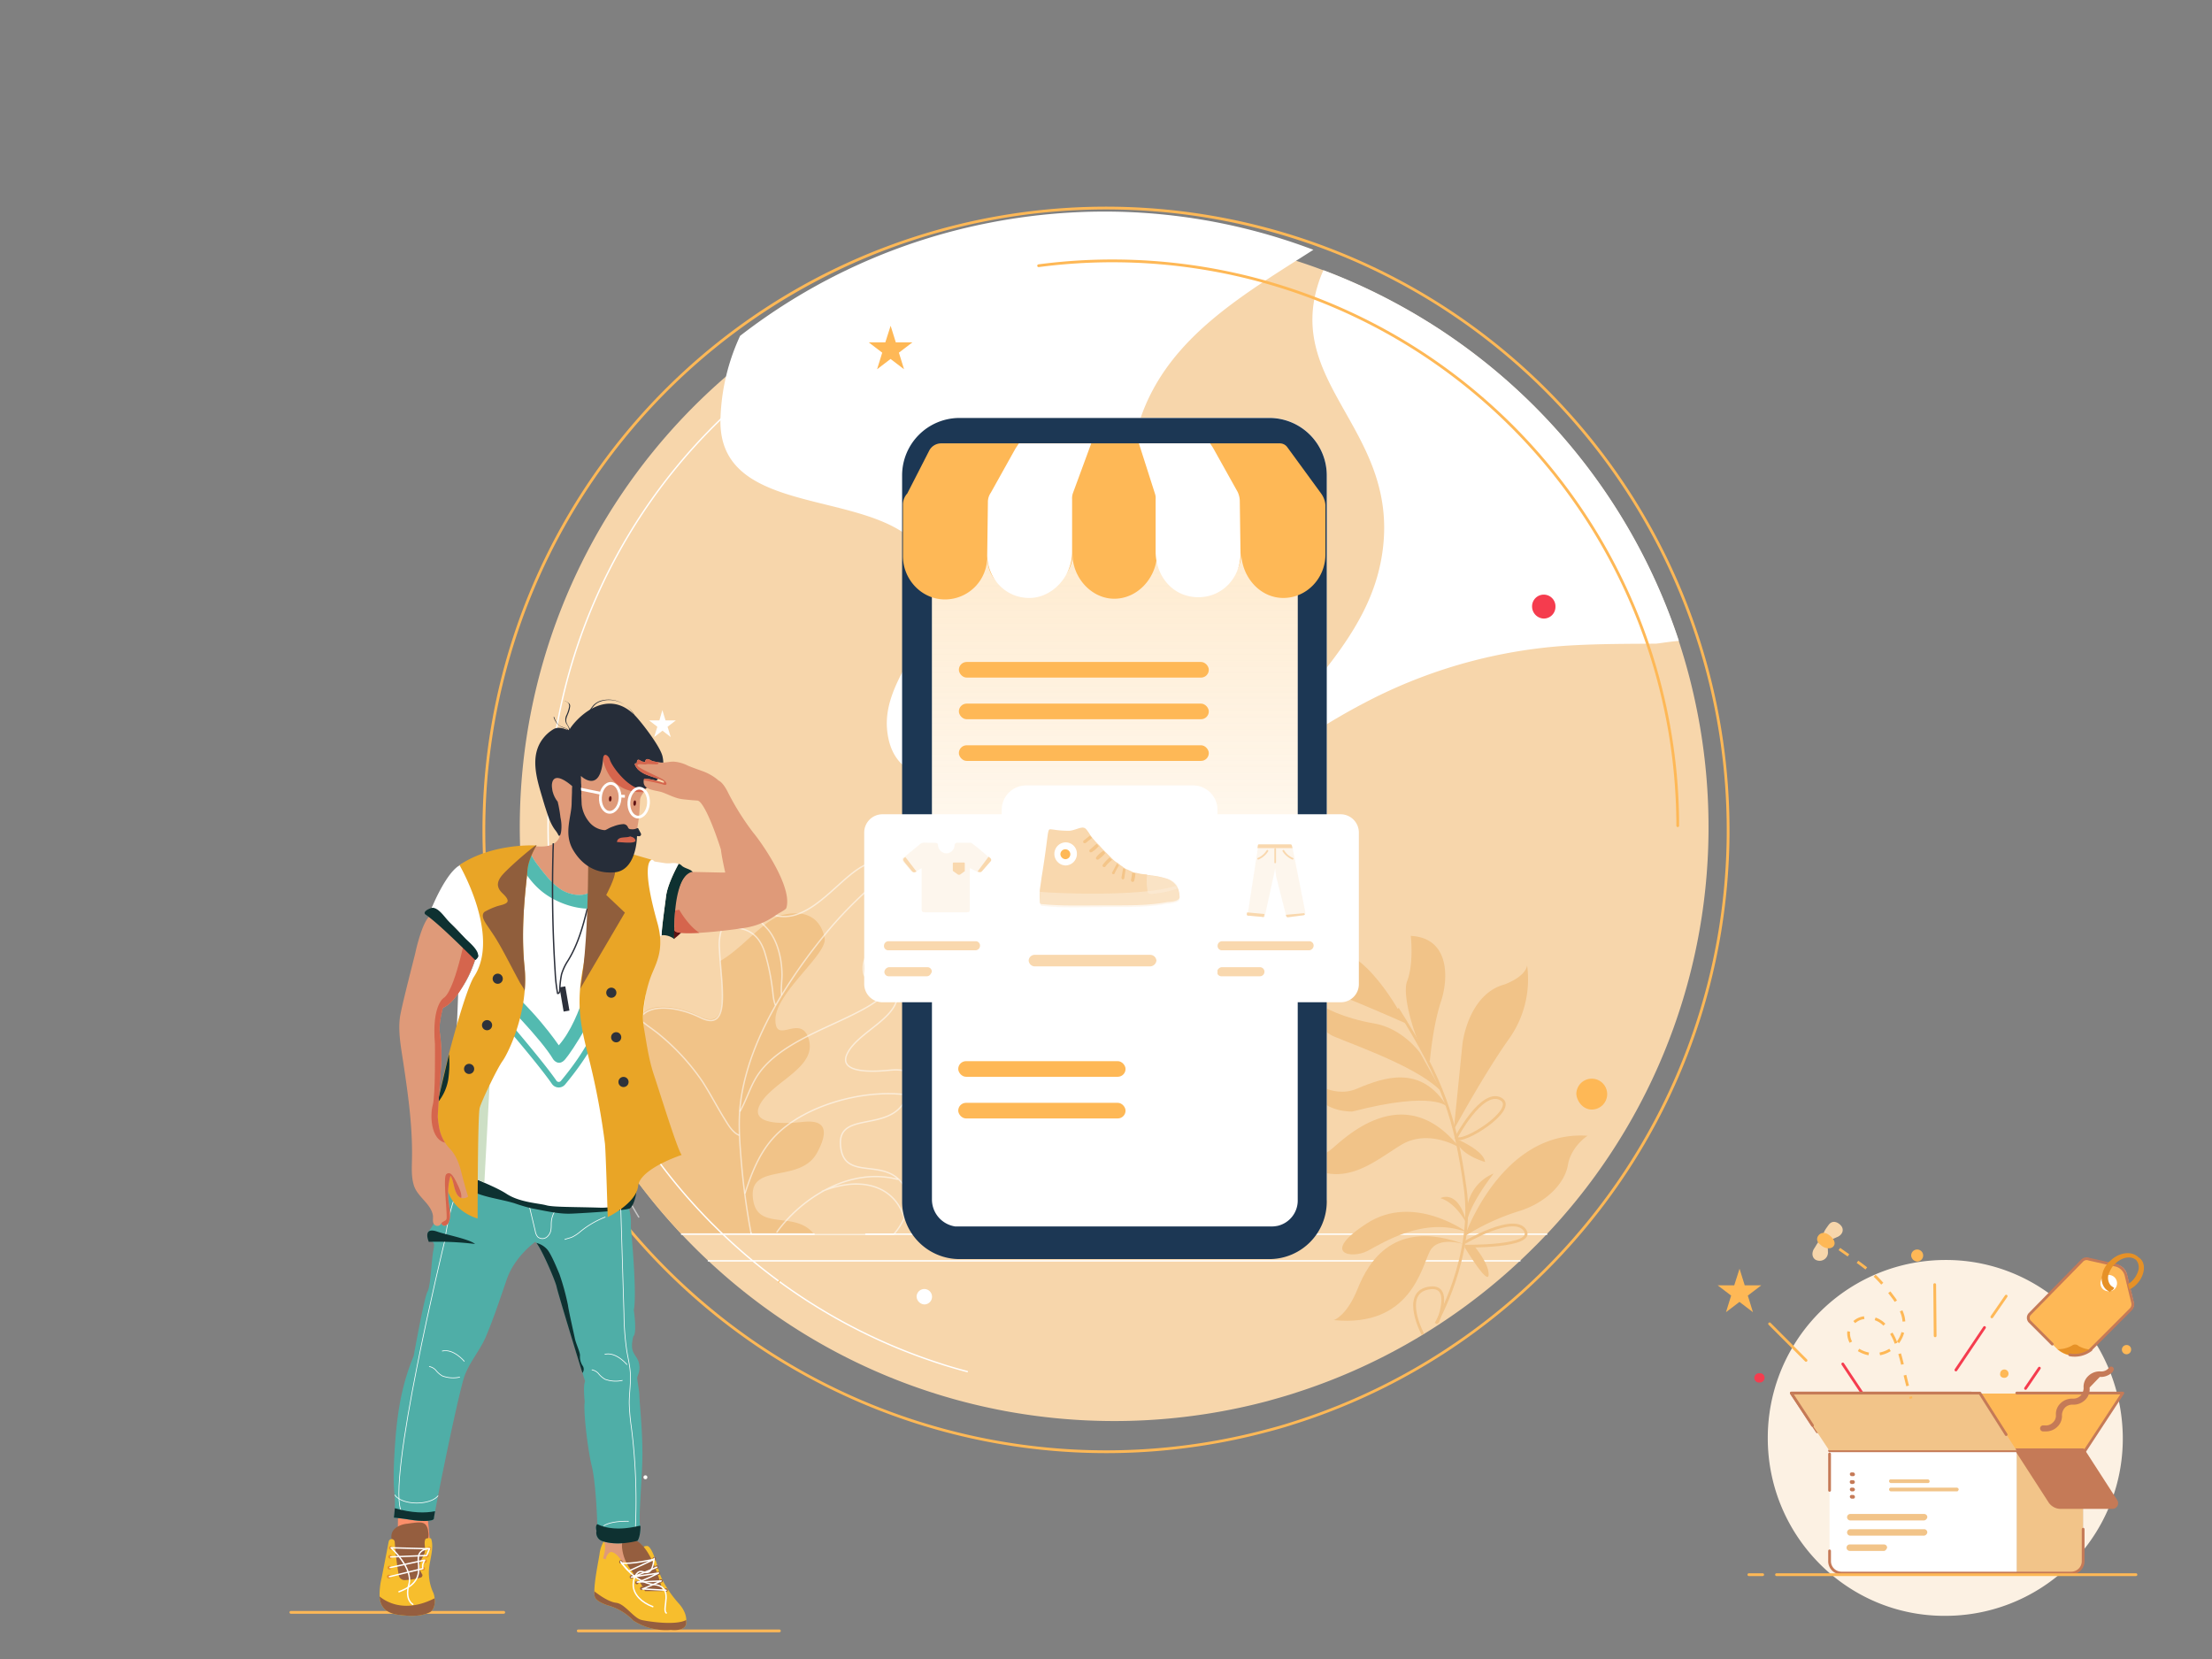 <svg xmlns="http://www.w3.org/2000/svg" data-name="Layer 1" viewBox="0 0 800 600"><rect x="0" y="0" width="800" height="600" fill="#808080" stroke="none"/><defs><clipPath id="b"><path fill="none" d="M207.06,292.15a4,4,0,0,1-4-.89,8.74,8.74,0,0,1-3.17-4.76c-.68-3-.06-4.21-.06-4.21s1.25-2.61,4.43-.05a20.93,20.93,0,0,1,2.68,2.1l.14,2.91s2.89-.08,2.91-1.46v-5.17s4.87-3.54,4.75-4.86a8,8,0,0,1,.15-2.26c.25-.74,4.38-.33,6.14-2.49,0,0,3.69,1.9,5.67.38,0,0,4.16.07,5.15,3.24,0,0,2.59,5.41,1.73,10.39-.22,1.29-2,2.49-2.1,4.34,0,0-.17,4.47-.43,6.31a43.46,43.46,0,0,1-1,5.66c-.52,1.83-2,3.32-2.22,5.16s-3.6,2.73-7.85,2c0,0-11.21-2.81-12.81-10A49.49,49.49,0,0,1,207.06,292.15Z"/></clipPath><clipPath id="c"><path fill="none" d="M158.83,407.94a14.71,14.71,0,0,0,4,7.64,20.71,20.71,0,0,1,3.9,7.92c1,4.55,1.78,8.39,2.6,9.2,0,0-2.49,2.11-4.22-1.11s-1.86-7.22-2.2-6.21a20.58,20.58,0,0,0-.58,9.68s.8,6.12-.37,7.56c0,0-2.07,1.86-2.3-.63,0,0-.18,1.71-2.37,1.35,0,0-1,.07-.66-3.21a2.79,2.79,0,0,0-.45-2.31,56.78,56.78,0,0,0-4.52-5.61,7.08,7.08,0,0,1-1.94-4.19,3,3,0,0,1-.77-2.47,26.36,26.36,0,0,0,0-4.62s.92-6.76.05-8.75c0,0-.64-.53-.33-4.09s-1.07-14.21-1.72-17.56-3.2-18.28-2.09-23.93,4.35-18,5.27-21.71c0,0,2.17-10.48,5-13.39,0,0,13.64,10.63,16.77,15.12,0,0-.61,2-1.72,4.64-2.12,4.69-5.87,11.54-10,13.26,0,0-1.66,5.82-1.08,9.17a58.65,58.65,0,0,1,.38,12.44c-.34,4-1.15,16.19-1.18,17.71A36.32,36.32,0,0,0,158.83,407.94Z"/></clipPath><linearGradient id="a" x1="403.2" x2="403.2" y1="187.43" y2="359.49" gradientUnits="userSpaceOnUse"><stop offset="0" stop-color="#feb856"/><stop offset="1" stop-color="#feb856" stop-opacity="0"/></linearGradient></defs><path fill="#feb856" d="M286.71,318.89a5.58,5.58,0,0,0,5.57-5.58,5.42,5.42,0,0,0-5.57-5.57c-3.35.27-5.58,2.51-5.58,5.57A5.59,5.59,0,0,0,286.71,318.89Z"/><path fill="#d5654d" fill-rule="evenodd" d="M280.17,281.36s-1,1.48-3.62-4.38l1.29,0s-.12-.52-.3-1.35A48.43,48.43,0,0,0,280.17,281.36Z"/><path fill="#ced7e2" d="M445.66,368.07H426.19a2.42,2.42,0,0,1-2.38-2.21,2.3,2.3,0,0,1,2.38-2.22h19.47a2.42,2.42,0,0,1,2.38,2.22A2.53,2.53,0,0,1,445.66,368.07Z"/><path fill="none" stroke="#feb856" stroke-miterlimit="10" d="M625,300c0,.6,0,1.21,0,1.81-.79,100.05-66.85,184.54-157.72,213-3.07,1-6.16,1.86-9.28,2.67a225.49,225.49,0,0,1-179.8-28.23q-4.44-2.85-8.72-5.91a226.16,226.16,0,0,1-51.14-50.52q-3.15-4.28-6.08-8.72c-.33-.51-.68-1-1-1.55-1.32-2-2.61-4.06-3.85-6.12a223.06,223.06,0,0,1-19.9-42.22c0-.13-.1-.27-.14-.39A225,225,0,1,1,625,300Z"/><path fill="#f7d6ab" fill-rule="evenodd" d="M617.91,298.94c0,.57,0,1.15,0,1.72a214.29,214.29,0,0,1-61.35,148.66l-.08.08c-.56.58-1.13,1.15-1.72,1.72a212.71,212.71,0,0,1-24,20.7l-.59.44a2,2,0,0,1-.25.18,214.25,214.25,0,0,1-61.24,31.24l-1.41.46q-2.64.83-5.31,1.58c-1.18.34-2.36.66-3.55,1a216.35,216.35,0,0,1-88.48,4.68c-1-.16-2.07-.32-3.1-.5-2-.33-4-.7-6-1.1l-.92-.19a213.59,213.59,0,0,1-73.29-29.86q-4.24-2.73-8.33-5.65a216.28,216.28,0,0,1-48.86-48.26q-3-4.1-5.8-8.33c-.32-.49-.65-1-1-1.48q-1.89-2.89-3.68-5.85-3.39-5.59-6.43-11.39a211.87,211.87,0,0,1-12.58-28.95l-.13-.37a215.28,215.28,0,0,1,101.37-259.9q2.43-1.31,4.89-2.54a214.06,214.06,0,0,1,96.87-23,216.32,216.32,0,0,1,28.28,1.85,213.31,213.31,0,0,1,76,25.14q4.19,2.32,8.26,4.83l.7.43c3.84,2.37,7.6,4.88,11.27,7.49a215.28,215.28,0,0,1,79.7,108.07,210,210,0,0,1,6.16,23A215,215,0,0,1,617.91,298.94Z"/><path fill="#f1c388" d="M295.55,416.83c-6.1,11.34-24.41,3.54-23.28,16.21.71,7.82,6.2,7.69,12,8.47,3.53.47,7.16,1.29,9.85,4.49H246.15a217.48,217.48,0,0,1-16.76-20.19q-3-4.1-5.8-8.33c-.32-.49-.65-1-1-1.48q-1.89-2.89-3.68-5.85-3.39-5.59-6.43-11.39c3.9-3.5,9.66-5.73,16.11-2.69,5.3,2.5,7.14,1.31,7.24-1.87.14-4.24-2.8-12-4.73-19.29a13.75,13.75,0,0,1-.49-3.32c-.17-9.37,12.41-9,22.63-4,6.35,3.11,7.89-1.06,7.94-7.62,0-3.66-.42-8.07-.76-12.37,4.25-2.46,8.23-6.25,12-9.62,1.32-1.18,2.62-2.31,3.89-3.31a23,23,0,0,1,5.18-3.26c.36-.15.72-.27,1.07-.38l.62-.17a19.29,19.29,0,0,1,4.78-.53c.41,0,.81,0,1.19.06,5.19.52,7.83,3.88,8.89,8,.08.27.14.55.2.83,1.19,5.83-17.66,19.69-17.8,29.43-.13,9.27,8.49-1.52,11.69,6.14a11.94,11.94,0,0,1,.43,1.28c2.74,10.07-13,15-17.6,23.18-3.62,6.52,5,7.11,11.1,6.84,1.58-.07,3-.2,4-.3C294.76,405.24,301.65,405.5,295.55,416.83Z"/><path fill="none" stroke="#fff" stroke-linecap="round" stroke-linejoin="round" stroke-width=".5" d="M281 445.58c8.63-12 26.06-23.56 43.54-19.08M297.38 430.84a35.85 35.85 0 019.85-2.51c10-.87 17 3.63 19.72 11.76" opacity=".55"/><path fill="none" stroke="#fff" stroke-linecap="round" stroke-linejoin="round" stroke-width=".5" d="M231,440.15a213.26,213.26,0,0,1-19-40.34c3.9-3.81,9.91-6.43,16.69-3.24,5.57,2.63,7.32,1.18,7.24-2.37-.08-4.33-2.88-11.79-4.73-18.79a13.12,13.12,0,0,1-.49-3.82c.28-8.86,12.6-8.46,22.63-3.55,6.51,3.19,8-1.28,7.94-8.12,0-3.56-.44-7.77-.76-11.87-.14-1.69-.26-3.36-.33-5a17.8,17.8,0,0,1,1.05-7.7c2.5-5.94,9.28-6.5,19.49-4.19.29.07.58.13.87.17a9.73,9.73,0,0,0,1.07.12,13.94,13.94,0,0,0,5.4-.7c.4-.13.79-.27,1.19-.44,9.76-3.92,18.11-16.44,25.7-18.17,4.77-1.08,8.19-.5,10.59,1.06A11,11,0,0,1,330,320.5c1.19,5.81-17.68,19.67-17.81,29.42-.12,8.69,7.45-.25,11,4.92a8.35,8.35,0,0,1,1.08,2.51c2.75,10.06-13,15-17.58,23.18s10.36,7,15.06,6.53,11.57-.2,5.48,11.13S302.8,401.73,304,414.4c1,11.38,12.16,5.92,19.55,10.93a10.75,10.75,0,0,1,2.36,2.15c7.06,8.61-2.74,19-2.74,19H271.73c0-.16-.07-.33-.1-.5" opacity=".55"/><path fill="none" stroke="#fff" stroke-linecap="round" stroke-linejoin="round" stroke-width=".5" d="M325.62,313.13l-.13.1c-2.75,2.09-5.95,3.67-8.6,5.91a147.7,147.7,0,0,0-18.8,19.16,197.3,197.3,0,0,0-12.18,16.56c-8.57,13-15.71,27.62-17.91,42.6-1.07,7.27-.58,14.19,0,21.46A258.61,258.61,0,0,0,271.63,446" opacity=".55"/><path fill="none" stroke="#fff" stroke-linecap="round" stroke-linejoin="round" stroke-width=".5" d="M267.7 401.81c2.32-4.11 3.59-8.72 6.15-12.7 3.13-4.87 8.13-8.65 13.39-11.73 6.91-4.05 14.62-7.1 21.84-10.73 5.93-3 11.53-6.18 14.13-11.85M269.48 431.46c2.36-7.21 5.22-14.76 10.86-20.62 10.54-10.95 31.52-17 47.68-14.87M261.11 335.38a27.65 27.65 0 015.75.27c5.62.78 8.2 4.22 9.68 8.65a78.91 78.91 0 012.73 12.75c.33 2.05.33 4.37 1.11 6.34" opacity=".55"/><path fill="none" stroke="#fff" stroke-linecap="round" stroke-linejoin="round" stroke-width=".5" d="M271.22 330.35a34.6 34.6 0 016.79 6.11c3.47 4.45 4.75 10.71 4.81 16 0 2.39-.42 4.85-.15 7.23M231.53 368.76c2.26 2.1 5 3.71 7.32 5.71A81 81 0 01254 391.08c2.93 4.53 5.34 9.27 8.19 13.83 1.17 1.87 2.69 4.59 5 5.61" opacity=".55"/><path fill="#fff" fill-rule="evenodd" d="M475,90.34c-26.73,17.08-54.29,32.88-63.42,63.74-4.39,14.92-7.17,31.37-4.17,47.09,5.8,30.49,24.56,59.23,26.79,90.36,1.5,21.11-13.44,49.56-38.54,53.31-5.73.84-9.18-8-10.59-11.81-4.68-12.49-3-28.84-12.48-39.94-14-16.45-48.54-1.36-51.7-28.59-2.5-21.53,24.2-38,15.41-60.37-11.87-30.22-77.18-13.28-75.72-52.95a76.36,76.36,0,0,1,7.09-29.72,214.15,214.15,0,0,1,90.74-41,216.6,216.6,0,0,1,28.12-3.55A213.37,213.37,0,0,1,475,90.34Z"/><path fill="#fff" fill-rule="evenodd" d="M607.2,231.79c-3.17.22-7.76,1-8.34,1-9.69.06-19.4.05-29.08.55a182.63,182.63,0,0,0-73.13,19.23c-21,10.55-40,24.45-58.3,39.08-14.5,11.59-28.55,23.72-43.11,35.22a1.25,1.25,0,0,1-.2.14l4.79-3.93c3.17-2.58,6.33-5.17,9.39-7.83a370.47,370.47,0,0,0,27-25.51c38.38-40.79,59.16-61.49,63.56-88.8,7.16-44.4-34.88-61.29-23-98.39a42.3,42.3,0,0,1,1.86-4.83A213,213,0,0,1,507.27,111q4.19,2.32,8.26,4.83l.7.43c3.84,2.37,7.6,4.88,11.27,7.49A215.28,215.28,0,0,1,607.2,231.79Z"/><path fill="none" stroke="#fff" stroke-linecap="round" stroke-linejoin="round" stroke-width=".5" d="M606.78,298.62a204.28,204.28,0,1,0-408.56,0c0,.54,0,1.1,0,1.64a203.62,203.62,0,0,0,58.3,141.27l.07.08c.54.55,1.08,1.09,1.64,1.63a201.88,201.88,0,0,0,22.84,19.67l.56.42a2.73,2.73,0,0,0,.24.17,203.73,203.73,0,0,0,58.2,29.69l1.34.44q2.5.78,5.05,1.5c1.12.32,2.24.62,3.37.92"/><path fill="none" stroke="#feb856" stroke-miterlimit="10" d="M281.64,463.33a2.73,2.73,0,0,0,.24.17"/><path fill="none" stroke="#feb856" stroke-linecap="round" stroke-linejoin="round" d="M606.78,298.62A204.46,204.46,0,0,0,375.63,96.1"/><line x1="313.12" x2="559.39" y1="446.36" y2="446.36" fill="none" stroke="#fff" stroke-linecap="round" stroke-linejoin="round" stroke-width=".5"/><line x1="246.49" x2="294.43" y1="446.36" y2="446.36" fill="none" stroke="#fff" stroke-linecap="round" stroke-linejoin="round" stroke-width=".5"/><polyline fill="none" stroke="#fff" stroke-linecap="round" stroke-linejoin="round" stroke-width=".5" points="256.18 456 272.25 456 549.7 456"/><path fill="#f1c388" fill-rule="evenodd" d="M517.13 383.73s1-12.39 4-21.47 2.81-23.12-10.9-23.78c0 0 1.16 9.91-1.32 16.35S514.49 383.56 517.13 383.73zM552.3 349.15a37.12 37.12 0 01-6.44 26.42c-9.08 12.72-20.08 33-20.08 33s2.58-25.43 3.07-30.39 3.8-19 15.19-22.12C544 356.09 551.64 353.44 552.3 349.15zM527.9 415.1s-11.13-7.1-21.2-1-21.64 17-37 5.45c0 0 .82-2.34 2-1.42s5.28 1.26 10.07-2.71S508 390 527.9 415.1z"/><path fill="#f1c388" fill-rule="evenodd" d="M523.44,400.35s-4.32-6.11-34.36,1.65c0,0-10.23.33-12.87-6.6s4.79,2.48,14.53-1.65S514,384.83,523.44,400.35Z"/><path fill="#f1c388" fill-rule="evenodd" d="M513.58 380.76s-6.3-8.89-16.7-10.64-19-5.78-19.82-7.56-3 8.76 5.45 12.32 31.87 11.7 39.3 20.51zM529.74 450.06s-9.64-3.3-12.62 2.48-7 27.66-34.71 24.89c0 0 4.64-1.44 8.61-11.35S504.37 440.48 529.74 450.06z"/><path fill="#f1c388" fill-rule="evenodd" d="M530.46,445.61s-19.16-14.19-36.17-3.12-5.3,12.88.32,9.91S515.1,439.82,530.46,445.61Z"/><path fill="#f1c388" fill-rule="evenodd" d="M574.16,410.76s-5.94,3.79-7.1,10.56S559,435.2,548.89,438.17a82.81,82.81,0,0,0-19.15,8.92S543,408.61,574.16,410.76Z"/><path fill="none" stroke="#f1c388" stroke-miterlimit="10" d="M519.34,478.67s14-24.26,10.57-48.87-7.77-38.74-24.45-65"/><path fill="#f1c388" fill-rule="evenodd" d="M508.44,370.12s-12.39-25-25.6-26.52-14.53-4.13-14.53-4.13,4.95,15.85,17.84,21.14S508.44,370.12,508.44,370.12Z"/><path fill="none" stroke="#f1c388" stroke-miterlimit="10" d="M526.6 411.49s9.25-17.61 16.08-14.09S528.8 414.14 526.6 411.49zM529.74 449.37s17.83-10.57 21.8-4.41-21.8 5.73-21.8 5.73M519.84 478.37s6.2-14.43-3.44-12.46-1.8 16.66-1.8 16.66"/><path fill="#f1c388" fill-rule="evenodd" d="M530.62 442.92s-3.74-7.82-9.69-9.58C520.93 433.34 527.43 429.59 530.62 442.92zM540.19 424.43s-7.8 9.8-9.56 16.85A15.59 15.59 0 01540.19 424.43zM533.21 450.69s5.39 6.36 5.17 10.39-8.64-9.95-8.64-9.95zM526.6 411.84s10 4.11 10.49 8.4C537.09 420.24 527.36 417.56 526.6 411.84z"/><path fill="#feb856" d="M575.68,401.28a5.58,5.58,0,1,0-5.58-5.58C570.38,398.49,572.61,401.28,575.68,401.28Z"/><path fill="#fff" d="M334.29,471.77A2.79,2.79,0,1,0,331.5,469,3,3,0,0,0,334.29,471.77Z"/><path fill="#f53c4e" d="M558.32,223.71a4.22,4.22,0,0,0,4.23-4.22,4.23,4.23,0,1,0-8.45,0A4.37,4.37,0,0,0,558.32,223.71Z"/><path fill="#fff" d="M479.05,433.85a20.77,20.77,0,0,1-20.73,20.73h-111a20.78,20.78,0,0,1-20.74-20.73v-262a20.78,20.78,0,0,1,20.74-20.74H459.1a20.78,20.78,0,0,1,20.74,20.74V434.11h-1v-.26Z"/><path fill="#1c3754" d="M459.1,151.16a20.78,20.78,0,0,1,20.74,20.74V434.64a20.78,20.78,0,0,1-20.74,20.73H347a20.78,20.78,0,0,1-20.74-20.73V171.9A20.78,20.78,0,0,1,347,151.16Z"/><path fill="#fff" d="M469.34,171.11V433.85a9.4,9.4,0,0,1-7.09,9.45,11.85,11.85,0,0,1-3.15.26H345.45a9.86,9.86,0,0,1-8.4-9.71v-262c0-5.25,3.42-9.19,8.4-9.71h18.11a3.59,3.59,0,0,1,3.68,3.67,8.07,8.07,0,0,0,7.87,7.88h57a8.07,8.07,0,0,0,7.87-7.88,3.59,3.59,0,0,1,3.68-3.67H459.1v-1.05a12.9,12.9,0,0,1,3.15.26A10.25,10.25,0,0,1,469.34,171.11Z"/><path d="M469.34,171.11V433.85a9.4,9.4,0,0,1-7.09,9.45,11.85,11.85,0,0,1-3.15.26H345.45a9.86,9.86,0,0,1-8.4-9.71v-262c0-5.25,3.42-9.19,8.4-9.71h18.11a3.59,3.59,0,0,1,3.68,3.67,8.07,8.07,0,0,0,7.87,7.88h57a8.07,8.07,0,0,0,7.87-7.88,3.59,3.59,0,0,1,3.68-3.67H459.1v-1.05a12.9,12.9,0,0,1,3.15.26A10.25,10.25,0,0,1,469.34,171.11Z" style="isolation:isolate" fill="url(#a)" opacity=".3"/><path fill="#feb856" d="M479.36,198.93v1.58c0,8.66-6.82,15.75-15.22,15.75-8.66,0-15.22-7.88-15.22-16.54V200c0,8.67-7.88,14.18-16.28,14.18-8.66,0-14.17-5.51-14.17-14.18,0,8.67-6.82,16.54-15.49,16.54-7.61,0-14.17-6.56-15-14.44V200c0,8.67-7.87,14.18-16.53,14.18s-14.44-4.73-14.44-13.13v1.05a15.29,15.29,0,0,1-15.13,14.7c-8.52.05-15.32-7.18-15.32-15.7V182.66a6,6,0,0,1,1.58-4.2L336.05,163a4.85,4.85,0,0,1,4.33-2.65H462.87a3.31,3.31,0,0,1,2.69,1.37l12.23,16.74a8.22,8.22,0,0,1,1.57,4.2V199.2h0Z"/><path fill="#fff" d="M388 178.46a5.86 5.86 0 00-.26 2.1v19.16c0 8.66-7.09 16.54-15.49 16.54-8.66 0-15.22-7.09-15.22-15.75v.79l.26-19.69a5.82 5.82 0 011.05-3.41l8.93-16 1.22-1.84h26.17zM417.68 178.46a5 5 0 01.27 2.1v18.9c0 8.66 6 16.53 15.48 16.53 8.66 0 15.23-7.08 15.23-15.74V201l-.27-19.68a8.14 8.14 0 00-.78-3.41l-8.93-16-1.05-1.57H411.89zM364.28 362.48H319.11a6.62 6.62 0 01-6.56-6.56V301.05a6.62 6.62 0 016.56-6.56h45.17a6.62 6.62 0 016.56 6.56v54.87A6.35 6.35 0 01364.28 362.48z"/><path fill="#f9d8ae" d="M352.65 343.69H321.34a1.56 1.56 0 01-1.64-1.64 1.66 1.66 0 011.64-1.64H352.8a1.56 1.56 0 011.64 1.64A1.69 1.69 0 01352.65 343.69zM335.21 353.08H321.49a1.56 1.56 0 01-1.64-1.64 1.91 1.91 0 011.64-1.64h13.87a1.57 1.57 0 011.64 1.64C336.7 352.34 336.1 353.08 335.21 353.08z"/><path d="M357.87,310.15c-.15-.15-.3-.3-.45-.3-1.93-1.64-3.72-3.28-5.81-4.77a1.27,1.27,0,0,0-.9-.3h-4.47a.94.94,0,0,0-1,1,3.05,3.05,0,0,1-2.83,2.84,3.1,3.1,0,0,1-3.14-2.69c-.14-1.49-.44-1-5.06-1.19a2.42,2.42,0,0,0-1.35.45c-1.93,1.64-4,3.28-5.81,4.77-.15,0-.15.15-.3.15-.59.44-.59.74-.15,1.49,1.05,1.19,1.94,2.23,2.84,3.43.44.44.59.59,1.64.15a11.34,11.34,0,0,0,2.23-1.2v14.61c0,1.05.15,1.35,1.34,1.35h14.76c1.2,0,1.34-.15,1.34-1.35V314c1.2.45,1.94,1.05,2.54,1.2,1,.44,1.19.29,1.64-.15l3-3.43C358.47,311.19,358.47,310.74,357.87,310.15Z" style="isolation:isolate" fill="#fcefdd" opacity=".5"/><path fill="#f9d8ae" d="M348.93 315.07l-1.64 1.19a.94.94 0 01-.9 0l-1.64-1.19a.46.46 0 01-.15-.3v-2.54a.32.32 0 01.3-.29h3.73a.32.32 0 01.3.29v2.69C349.07 314.92 348.93 315.07 348.93 315.07zM331.48 315.22c-1 .44-1.19.29-1.64-.15-1-1.2-1.94-2.24-2.83-3.43-.45-.6-.45-1.05.15-1.49.15 0 .15-.15.3-.15zM358.17 311.64l-3 3.43c-.45.44-.6.44-1.64.15l4-5.37c.15.15.3.3.45.3C358.62 310.74 358.62 311.19 358.17 311.64z"/><path fill="#fff" d="M484.89,362.48H439.72a6.62,6.62,0,0,1-6.56-6.56V301.05a6.62,6.62,0,0,1,6.56-6.56h45.17a6.62,6.62,0,0,1,6.56,6.56v54.87A6.53,6.53,0,0,1,484.89,362.48Z"/><path fill="#f9d8ae" d="M473.41 343.69H442a1.56 1.56 0 01-1.64-1.64 1.65 1.65 0 011.64-1.64h31.45a1.56 1.56 0 011.64 1.64A1.75 1.75 0 01473.41 343.69zM455.67 353.08H441.81a1.56 1.56 0 01-1.64-1.64 1.9 1.9 0 011.64-1.64h13.86a1.64 1.64 0 010 3.28z"/><path d="M471.47,331l-5.66.74a.77.77,0,0,1-.6-.29l-.15-.6-3.57-14-.3-2.69-3.58,16.4-.15.75c0,.3-.3.44-.6.3l-4.77-.45h-.44c-.3,0-.45-.3-.45-.6l.15-.59,3.58-23.26.14-1.05c0-.14.15-.29.45-.29h11.33c.15,0,.45.15.45.29l.15.75v.15l4.62,23.26v.29A.82.82,0,0,1,471.47,331Z" style="isolation:isolate" fill="#fcefdd" opacity=".5"/><path fill="#f9d8ae" d="M467.45 310.89a7.76 7.76 0 01-3.58-3c-.15-.15 0-.3.15-.45s.3 0 .45.15a6.8 6.8 0 003.13 2.69c.15.15.3.29.15.44A.52.52 0 01467.45 310.89zM455.07 310.89a7.66 7.66 0 003.58-3c.15-.15 0-.3-.15-.45s-.29 0-.44.15a6.85 6.85 0 01-3.13 2.69c-.15.15-.3.29-.15.44A.52.52 0 00455.07 310.89zM461.19 312.23a.31.31 0 01-.3-.29V307a.3.3 0 11.6 0v4.92S461.34 312.23 461.19 312.23z"/><path fill="#f9d8ae" d="M467.45 306.72H454.78l.15-1.05c0-.14.14-.29.44-.29H466.7c.15 0 .45.15.45.29zM457.31 330.57l-.15.75c0 .3-.3.44-.59.3l-4.78-.45h-.44c-.3 0-.45-.3-.45-.6l.15-.59zM471.47 331l-5.66.74a.77.77 0 01-.6-.29l-.15-.6 6.71-.6v.3C472.07 330.57 471.92 330.87 471.47 331z"/><path fill="#fff" d="M431.37,374.7H371.29a8.84,8.84,0,0,1-9-8.79V292.85a8.84,8.84,0,0,1,9-8.79h60.08a8.84,8.84,0,0,1,8.95,8.79v73.06A9.25,9.25,0,0,1,431.37,374.7Z"/><path fill="#f9d8ae" d="M416 349.51H374.27a2.28 2.28 0 01-2.24-2.09 2.18 2.18 0 012.24-2.09H416a2.27 2.27 0 012.24 2.09A2.38 2.38 0 01416 349.51zM426 321.33a6.55 6.55 0 00-.59-1.05 6.79 6.79 0 00-3.58-2.53 27.81 27.81 0 00-6.11-1.19 3.72 3.72 0 01-1.35-.15c-5.36-.6-9.69-1.34-19.23-13.12-1-1.19-1.34-2.39-2.53-3.58-1.05-1-2.84.15-4.92.6a4.6 4.6 0 01-1.34.15 34.25 34.25 0 01-5.52-.45c-2.53-.15-1-1.64-4.17 17.59-.15 1.34-.45 3-.6 4.32a31 31 0 000 3.73c0 .6 0 1.34.74 1.34 8.05.75 13.27.45 26.09.45 6.56 0 12.83 0 19.24-1.19l1.64-.15c1.19-.15 2.83-.6 2.83-1.64A8.75 8.75 0 00426 321.33z"/><path fill="#f9d8ae" d="M416,316.56l-1.34,4.32a28.19,28.19,0,0,1-21.17-12.22c-1.64-2.39-2.83-4.92-4.47-6.86l-1.19-1.19c2.23-.45,3.72-1.79,4.92-.6a26.43,26.43,0,0,1,1.79,2.38c.14.15.44.6.59.75l.15.15a24.46,24.46,0,0,0,1.79,1.94l.6.59a20.05,20.05,0,0,0,1.79,1.94l.59.6,1.79,1.79.6.59a6.85,6.85,0,0,0,1.79,1.35c.15.14.59.44.74.59.45.45,1,.6,1.34,1.05.45.14.6.44,1.05.59a21.87,21.87,0,0,1,2.53,1.19,2.55,2.55,0,0,0,1.05.15,17.3,17.3,0,0,0,3.87.6C415,316.56,415.42,316.56,416,316.56Z"/><path d="M426.6,325.06c0,1-1.64,1.34-2.83,1.64l-1.64.14c-6.27,1.2-12.82,1.2-19.24,1.2-12.82,0-18,.44-26.09-.45-.59,0-.59-.75-.74-1.34v-3.73c4.47.45,23.85,1.34,38.46-.15a60.29,60.29,0,0,0,10.74-1.94c.15.45.44.6.59,1.05A6.64,6.64,0,0,1,426.6,325.06Z" style="isolation:isolate" fill="#fcefdd" opacity=".5"/><path d="M426,321.33a39.5,39.5,0,0,1-9.24,1.94,3.28,3.28,0,0,1-1.34-.15,2,2,0,0,1-.45-.75v-.45a21.38,21.38,0,0,1-.15-5.36,32,32,0,0,1,7.46,1.34,6.06,6.06,0,0,1,3.57,2.53C425.56,320.43,425.85,320.88,426,321.33Z" style="isolation:isolate" fill="#fcefdd" opacity=".5"/><path fill="#f4c589" d="M395 303h0l-2.23 1.79a.66.66 0 01-.45.15c-.15 0-.45 0-.45-.15a.68.68 0 010-.75l2.24-1.78h.15A3.52 3.52 0 00395 303zM397.38 306a.15.15 0 01-.15.15 9.5 9.5 0 01-2.24 1.94.64.64 0 01-.44.15c-.15 0-.45 0-.45-.15a.68.68 0 010-.75c.74-.59 1.34-1.19 2.23-1.93.15-.15.15-.15.45-.15A3.19 3.19 0 00397.38 306zM399.76 308.51c0 .15 0 .15-.15.15a9.69 9.69 0 01-2.23 2.08c-.15.15-.15.15-.45.15s-.15 0-.45-.15a.66.66 0 010-.74 10 10 0 012.24-2.09.66.66 0 01.45-.15A3.26 3.26 0 00399.76 308.51zM402.3 310.89c0 .15 0 .15-.15.15a12 12 0 00-2.39 2.39c-.15.15-.15.15-.44.15s-.15 0-.45-.15a.68.68 0 010-.75 19.56 19.56 0 012.38-2.53h.15C401.7 310.45 401.85 310.89 402.3 310.89zM404.68 313a31.46 31.46 0 00-1.64 3c0 .15-.15.15-.44.15h-.15c-.15-.15-.45-.45-.15-.74.59-1.05 1-1.94 1.64-3a.15.15 0 01.15-.15A1.62 1.62 0 00404.68 313zM407.07 314.47l-.45 3.13a.52.52 0 01-.59.45c-.15 0-.45-.45-.45-.6l.59-3.28a.15.15 0 01.15-.15C406.47 314 406.62 314.17 407.07 314.47zM410.65 315.81a14.37 14.37 0 01-.45 2.69c0 .15-.15.44-.6.44h-.15c-.14 0-.44-.44-.44-.59a20 20 0 00.44-2.69C409.75 315.51 410.2 315.81 410.65 315.81z"/><path fill="#fff" d="M385.3,313a4.17,4.17,0,0,0,4.18-4.17,4.08,4.08,0,0,0-4.18-4.18,4.18,4.18,0,0,0,0,8.35Z"/><path fill="#feb856" d="M385.3,310.74a1.79,1.79,0,1,0-1.79-1.79A1.92,1.92,0,0,0,385.3,310.74Z"/><rect width="90.39" height="5.65" x="346.79" y="239.41" fill="#feb856" rx="2.82"/><rect width="90.39" height="5.65" x="346.79" y="254.47" fill="#feb856" rx="2.82"/><rect width="90.39" height="5.65" x="346.79" y="269.54" fill="#feb856" rx="2.82"/><rect width="60.51" height="5.65" x="346.56" y="383.78" fill="#feb856" rx="2.82"/><rect width="60.51" height="5.65" x="346.56" y="398.85" fill="#feb856" rx="2.82"/><path fill="#feb856" fill-rule="evenodd" d="M322.11,117.82l1.87,6h6l-4.88,3.73,1.86,6-4.88-3.73-4.87,3.73,1.86-6-4.88-3.73h6Z"/><path fill="#fff" fill-rule="evenodd" d="M239.55,256.81l1.15,3.73h3.73l-3,2.3,1.16,3.73-3-2.31-3,2.31,1.15-3.73-3-2.3h3.73Z"/><path fill="#e2ebff" d="M758.07,486.29c.17.33.34.66.5,1Z"/><path fill="#fcf1e3" d="M758.74,487.12a65.86,65.86,0,0,1,9,33,64.18,64.18,0,0,1-13,38.9,64.24,64.24,0,0,1-51.2,25.37c-35.35.17-64.2-28.71-64.2-64.27a64.3,64.3,0,0,1,64.2-64.43,63.39,63.39,0,0,1,35,10.35,66.22,66.22,0,0,1,16.18,15c1.17,1.67,2.33,3.34,3.33,5"/><path fill="#feb856" d="M693.37,456.24a2.17,2.17,0,1,0-2.17-2.17A2.32,2.32,0,0,0,693.37,456.24Z"/><path fill="none" stroke="#f53c4e" stroke-linecap="round" stroke-linejoin="round" d="M666.46,493.3l11,16.53"/><path fill="#fff" d="M729.39,524.35v44.57H666a4.3,4.3,0,0,1-4.33-4.34V524.35Z"/><path fill="#dae1ed" d="M753.4,524.35v40.23a4.31,4.31,0,0,1-4.33,4.34H729.39V524.35Z"/><path fill="#f2c489" d="M753.4,524.35v40.23a4.31,4.31,0,0,1-4.33,4.34H729.39V524.35Z"/><path fill="#feb856" d="M686.37,524.68,699.54,504h68l-13.68,20.7Z"/><path fill="#c57a57" d="M753.4,524.35H729.22l12.18,18.86a4.82,4.82,0,0,0,3.67,2h18.84a1.57,1.57,0,0,0,1.33-2.5Z"/><path fill="none" stroke="#c57a57" stroke-linecap="round" stroke-linejoin="round" d="M661.69 525.85V539M712.88 503.82h-65l9.34 14M754.07 524.68l13.67-20.86H729.39M661.69 560.91v3.67a4.3 4.3 0 004.33 4.34h83.05a4.31 4.31 0 004.33-4.34V553.06"/><path fill="#f2c489" d="M695.87 549.89H669.19a1.17 1.17 0 010-2.34h26.68a1.14 1.14 0 011.17 1.17A1.41 1.41 0 01695.87 549.89zM695.87 555.4H669.19a1.17 1.17 0 010-2.34h26.68a1.14 1.14 0 011.17 1.17A1.41 1.41 0 01695.87 555.4zM681.37 560.91H669a1.17 1.17 0 010-2.34h12.34a1.14 1.14 0 011.16 1.17C682.37 560.24 681.87 560.91 681.37 560.91z"/><path fill="#fff" d="M760.41,456.24l5.17,1.17a4.62,4.62,0,0,1,3.66,3.67l2.34,9.68a2.3,2.3,0,0,1-.67,2.67l-12.17,12.19"/><path fill="#feb856" d="M755.91,488.29l14.67-14.69a2.6,2.6,0,0,0,.67-2.67l-2.34-9.68a5.09,5.09,0,0,0-3.67-3.67l-9.67-2.17a2.3,2.3,0,0,0-2.67.66l-18.84,19.2a2,2,0,0,0,0,2.67l10,10a9.34,9.34,0,0,0,12.17.33"/><path fill="#fff" d="M764.74,466.26a3,3,0,1,0-4.17,0A3.27,3.27,0,0,0,764.74,466.26Z"/><path fill="#e69127" d="M750.74,490.3a9.84,9.84,0,0,1-5.67-1.67,3.37,3.37,0,0,0-1-.67h.16a10.26,10.26,0,0,0,5.17-1.34,1.78,1.78,0,0,1,2.34.17,10.49,10.49,0,0,0,4.67,1.33,3.28,3.28,0,0,1-1,.67A7.79,7.79,0,0,1,750.74,490.3Z"/><path fill="none" stroke="#c57a57" stroke-linecap="round" stroke-linejoin="round" d="M748.57 490a9.73 9.73 0 007.67-1.84M755.91 488.29l14.67-14.69a2.6 2.6 0 00.67-2.67l-2.34-9.68a5.09 5.09 0 00-3.67-3.67l-9.67-2.17a2.3 2.3 0 00-2.67.66l-18.84 19.2a2 2 0 000 2.67l8.17 8.18"/><path fill="none" stroke="#feb856" stroke-linecap="round" stroke-linejoin="round" d="M653.18 492L640 478.78M720.38 476.27l5.18-7.51"/><path fill="none" stroke="#f53c4e" stroke-linecap="round" stroke-linejoin="round" d="M732.56 502.15l5-7.35M707.38 495.47l10.34-15.36"/><path fill="none" stroke="#feb856" stroke-linecap="round" stroke-linejoin="round" d="M699.87,483.12l-.16-18.53"/><path fill="#f53c4e" d="M636.34,500a1.72,1.72,0,0,0,1.84-1.67,1.63,1.63,0,0,0-1.84-1.67,1.68,1.68,0,1,0,0,3.34Z"/><path fill="#feb856" d="M724.89 498.31a1.51 1.51 0 10-1.5-1.51C723.22 497.64 723.89 498.31 724.89 498.31zM769.08 489.79a1.67 1.67 0 001.67-1.67 1.58 1.58 0 00-1.67-1.67 1.67 1.67 0 000 3.34z"/><path fill="none" stroke="#c57a57" stroke-linecap="round" stroke-linejoin="round" d="M753.4 524.35H729.22l12.18 18.86a4.82 4.82 0 003.67 2h18.84a1.57 1.57 0 001.33-2.5zM661.69 524.68h67.7"/><path fill="#e69127" d="M772.61,464.6a8.19,8.19,0,0,1-2.33,1.67.16.16,0,0,0-.17.16l-.5-2a9,9,0,0,0,1.5-1.17,8.77,8.77,0,0,0,2.34-4.17,4.19,4.19,0,0,0-.84-3.34c-1.83-1.67-5.16-1.17-7.67,1.34l-.66.66a10.88,10.88,0,0,0-1.84,3.68v.16a4.23,4.23,0,0,0,.84,3.18,3.53,3.53,0,0,0,.83.66c.17.17.17.17.33.17l.17.17a1.67,1.67,0,0,1-.67.83,3.05,3.05,0,0,0-.83.67,8.15,8.15,0,0,1-1.5-1,5.3,5.3,0,0,1-1.5-3.84,3.19,3.19,0,0,1,.17-1.17,7.68,7.68,0,0,1,1.5-3.67,5.28,5.28,0,0,1,1.33-1.5c3.17-3.18,7.84-3.84,10.34-1.34C776.45,456.59,775.78,461.43,772.61,464.6Z"/><path fill="#c57a57" d="M755.74,501.81V502a5.34,5.34,0,0,1-1.67,4.34,5.91,5.91,0,0,1-4.34,1.67h-.16a3.78,3.78,0,0,0-2.67,1,4.3,4.3,0,0,0-1.17,2.67,5.31,5.31,0,0,1-1.67,4.34,5.87,5.87,0,0,1-4.33,1.67h-.84a1.09,1.09,0,1,1,.17-2.17h.5a3.52,3.52,0,0,0,2.84-1,3.33,3.33,0,0,0,1.16-2.67,5.34,5.34,0,0,1,1.67-4.34,5.91,5.91,0,0,1,4.34-1.67h.16a3.81,3.81,0,0,0,2.67-1,4.3,4.3,0,0,0,1.17-2.67V502a5.31,5.31,0,0,1,1.67-4.34,5.88,5.88,0,0,1,4.33-1.67h.17a3.42,3.42,0,0,0,3-1.33.95.95,0,1,1,1.5,1.16c-.16.5-.33.5-.33.5a5.91,5.91,0,0,1-4.34,1.67h-.16"/><path fill="none" stroke="#feb856" stroke-linecap="round" stroke-linejoin="round" d="M642.5 569.5h130M632.5 569.5h5"/><path fill="#f2c489" d="M729.39,524.68l-13.34-20.86h-68.2l13.67,20.7h67.87Z"/><path fill="#c57a57" d="M670.19 533.86h-.5a.71.71 0 01-.66-.67.61.61 0 01.66-.67h.5a.72.72 0 01.67.67A.61.61 0 01670.19 533.86zM670.19 536.7h-.5A.72.72 0 01669 536a.61.61 0 01.66-.67h.5a.67.67 0 110 1.34zM670.19 539.37h-.5a.71.71 0 01-.66-.67.61.61 0 01.66-.67h.5a.72.72 0 01.67.67A.71.71 0 01670.19 539.37zM670.19 542h-.5a.71.71 0 01-.66-.67.6.6 0 01.66-.66h.5a.71.71 0 01.67.66A.61.61 0 01670.19 542z"/><path fill="#fff" d="M697.21,533.86H688a.71.71,0,0,1-.67-.67.61.61,0,0,1,.67-.67h9.17a.72.72,0,0,1,.66.67A.71.71,0,0,1,697.21,533.86Z"/><path fill="#f2c489" d="M697.21 536.36H683.87a.71.71 0 01-.67-.66.61.61 0 01.67-.67h13.34a.71.71 0 01.66.67A.6.6 0 01697.21 536.36zM707.88 539.37h-24a.71.71 0 01-.67-.67.62.62 0 01.67-.67h23.84a.72.72 0 01.67.67C708.38 538.87 708.05 539.37 707.88 539.37z"/><path fill="#fff" d="M718.05,531.36h-8.34a.71.71,0,0,1-.66-.67.61.61,0,0,1,.66-.67h8.34a.73.73,0,0,1,.67.67C718.72,530.86,718.38,531.36,718.05,531.36Z"/><path fill="none" stroke="#c57a57" stroke-linecap="round" stroke-linejoin="round" d="M725.56,518.84l-9.51-15h-68.2l7.67,11.68"/><path fill="none" stroke="#feb856" stroke-dasharray="4 4" stroke-miterlimit="10" d="M665.24,451.73c10.41,7.32,13,8.76,20,18.19,1.39,2.31,3,4.77,3.27,7.43A11.34,11.34,0,0,1,684,487.93a10.78,10.78,0,0,1-11.55.45,7,7,0,0,1-3.88-6.5,6.45,6.45,0,0,1,5.46-5.3,8.77,8.77,0,0,1,7.45,2.48,17,17,0,0,1,4.26,6.82c2.36,6,2.35,9.14,5.43,19.92"/><path fill="#f7d6ab" d="M666 443.48c1 1.45.26 3.26-1.76 4-2 .94-3.5 1.5-4.47.27s.21-2.87 1.49-4.62C662.77 440.9 665 442.15 666 443.48zM657.5 455.92a3 3 0 003.61-2.83c-.07-2.29 0-4-1.67-4.45s-2 .93-3.47 3.14C654.92 453.73 655.72 455.63 657.5 455.92z"/><path fill="#feb856" d="M657.56,447a2.3,2.3,0,0,1,2.66-1,2.86,2.86,0,0,1,1,.47c1.84,1.15,2.75,2.94,2.06,4-.67,1.26-2.74,1.33-4.37.15l-1.06-.9a2.16,2.16,0,0,1-.32-2.71Z"/><path fill="#feb856" fill-rule="evenodd" d="M629.13,458.85l1.87,6h6l-4.88,3.72,1.86,6-4.88-3.72-4.87,3.72,1.86-6-4.88-3.72h6Z"/><path fill="none" stroke="#feb856" stroke-linecap="round" stroke-linejoin="round" d="M209.13 589.83h72.75M105.19 583.13h77"/><path fill="#fd8f6a" fill-rule="evenodd" d="M154.69,549.34s.67,5.37.73,8.41a5.84,5.84,0,0,1-3.06,4.62c-2.83,1.33-6.27-4.42-6.27-4.42l-2.25-1.6.09-7.3Z"/><path fill="#df9a79" fill-rule="evenodd" d="M228.08,556.38a56.73,56.73,0,0,0,2,7.58c1,2.48-1.8,8.91-3.5,8.25s-6.23-5.17-7-5.16-2-3.3-2-3.3.63-3.48.66-3.89a16.2,16.2,0,0,0,.08-4.27Z"/><path fill="#4faea7" fill-rule="evenodd" d="M232.33,526.81c-.11,8.37-1.47,22.65-.82,24.91a.64.64,0,0,0,.14.28s0,3.66-1.08,5.24c0,0-7.31,2.13-13.07,0a3.17,3.17,0,0,1-1.77-3.57s-.56-1.76.29-2.46c0,0-.43-14.65-2-21s-3.12-20.62-2.54-23.2c0,0-.68-5.91.15-7.44,0,0-.39-1.13-.94-3-2.49-8-9-29.49-9.32-31.1-.29-1.88-5.1-13.09-7.33-15.92a3.64,3.64,0,0,1-.44-.44s-7.46,5.29-10.29,13.51-5.09,15-7.7,21.07c-2.3,5.22-6.41,9.64-8,15.19-2.64,9.33-8.62,38.7-10.25,47.7-.27,1.5-.43,2.43-.42,2.61,0,1.25-5.22,1-8.48.47s-6-.76-6-.76.25-2.1.35-3.4c0-.31,0-.59,0-.77.15-4.74-.88-6.05-.19-18.36s1.92-23.79,7-36c0,0,3.84-21.4,5-23.25s1.48-12.18,2.13-15-.2-3-.66-3.08-1.87-.12-1.32-3.26a43.06,43.06,0,0,0,3.14-5c.85-1.74,1.29-10.25,1.45-12.8a25.74,25.74,0,0,1,1-4.48c.63-2.16,1.32-4.12,1.32-4.12l1.82-.82,2.06-.92s4.83,1.5,11.85,3.51c9.44,2.72,22.84,6.36,33.68,8.49,8.79,1.73,15.9,2.46,17.85.92-.8,1.11-2.54,4-1.44,6.58a18.75,18.75,0,0,1,.64,6.39s2.35,24.15,1.08,30.27c0,0,1.25,8.29-.17,9.51,0,0-1,3.44-.1,5.5s2,2.56,2.28,5.05-.78,3.67-.77,4.57.81,4.88.78,6.39S232.46,517.86,232.33,526.81Z"/><path fill="none" stroke="#fff" stroke-linecap="round" stroke-linejoin="round" stroke-width=".25" d="M145.35,546.91c-6.13-9.16,15.42-97.84,15.42-97.84s2.7-19.49,6.76-20.14"/><circle cx="233.42" cy="534.28" r=".71" fill="#fefcf9"/><path fill="#479da2" fill-rule="evenodd" d="M229.52,430.09c0,.07-.21.2-.44.53A1.07,1.07,0,0,0,229.52,430.09Z"/><path fill="#0e3131" fill-rule="evenodd" d="M171.8,449.9a111.57,111.57,0,0,0-16.72-.77s-2.5-5.69,3.2-3.65C161.16,446.5,169.9,448.18,171.8,449.9Z"/><path fill="none" stroke="#fff" stroke-linecap="round" stroke-linejoin="round" stroke-width=".25" d="M167.9,492.32s-3.85-4.67-7.94-3.7"/><path fill="#df9a79" fill-rule="evenodd" d="M190.19,306.81c-.14,1.1.37,2.44,1.4,4a38,38,0,0,0,5,5.64c2,1.85,4,4.82,6.41,6.56a8.19,8.19,0,0,0,2.92,1.44c0-.14.29-.26.62-.31a24.56,24.56,0,0,1,4.11-.27c2.15-.07,4.31-.27,4.68-.8,1.81-2.91,5.07-5.59,5.32-9.29,0,0-.26-1.19-.44-2.52a9.34,9.34,0,0,1-.19-2.22c0-.48.12-.75.33-.8,0,0-12.2-3.16-12.1-9.77,0-3.58-.39-4.16.41-4.11-.22-2.64-2.41-3.06-3.18-3.59a34.84,34.84,0,0,0-4-1.58s2.12,11.45.6,14.11c-2.28,3.92-8.1,2.7-10.64,2.6-.67,0-1.08.07-1.22.26A2.14,2.14,0,0,1,190.19,306.81Z"/><path fill="#905f37" fill-rule="evenodd" d="M245.32,323.93l-.78,5.6-.48,4.25A61.93,61.93,0,0,1,245.32,323.93Z"/><path fill="#5d1212" fill-rule="evenodd" d="M247.23,336.47a35.94,35.94,0,0,1-3.43,3.08,8.86,8.86,0,0,1-.05-4.21A5.21,5.21,0,0,1,247.23,336.47Z"/><path fill="#df9a79" fill-rule="evenodd" d="M207.06,292.15a4,4,0,0,1-4-.89,8.74,8.74,0,0,1-3.17-4.76c-.68-3-.06-4.21-.06-4.21s1.25-2.61,4.43-.05a20.93,20.93,0,0,1,2.68,2.1l.14,2.91s2.89-.08,2.91-1.46v-5.17s4.87-3.54,4.75-4.86a8,8,0,0,1,.15-2.26c.25-.74,4.38-.33,6.14-2.49,0,0,3.69,1.9,5.67.38,0,0,4.16.07,5.15,3.24,0,0,2.59,5.41,1.73,10.39-.22,1.29-2,2.49-2.1,4.34,0,0-.17,4.47-.43,6.31a43.46,43.46,0,0,1-1,5.66c-.52,1.83-2,3.32-2.22,5.16s-3.6,2.73-7.85,2a28.89,28.89,0,0,1-9.76-5.41,10,10,0,0,1-3.25-7.66Z"/><g clip-path="url(#b)"><path fill="#d5654d" fill-rule="evenodd" d="M233.88,286.29s-13.74,2.88-16.36-14.05l9-2.64,7.71,4.1Z"/></g><path fill="#262d39" fill-rule="evenodd" d="M234.59,284.54s6.8-3.34,5-11.05c-.84-3.5-7-11.5-9.52-14.29-10.82-11.68-22.57,1.6-24.27,4.94,0,0-1.71-.53-1.83-.61-1.52-.38-2.72-.52-4.05.35a13.5,13.5,0,0,0-3.28,2.89c-5.33,6.47-2.48,15.07-.34,22.24.21.78.49,1.62.71,2.4,1,3,1.86,6.32,3.84,8.87a9.31,9.31,0,0,1,.91,1.37c.69,1.7,1.17-.47,1.22-1.23a14.44,14.44,0,0,0-.28-4.77,48.83,48.83,0,0,0-1-5.72,9.55,9.55,0,0,1-2.09-5.86c0-2.14,1.26-4.95,7.35.28a16.33,16.33,0,0,0,.15,2.9s3.22,1,3.16-.13l-.17-6.49s7,6.81,8-6.16c.17-2.61,2-1.24,2.46.24C221.43,277.8,229.72,288.28,234.59,284.54Z"/><path fill="none" d="M246.32,312.9s-6.15,5.65-6.38,20.26a18.05,18.05,0,0,1-1.13,4.82l3.35,3"/><path fill="#0e3131" fill-rule="evenodd" d="M245.41,312.42c-1.45,2.73-4.09,8-4.53,11.7-.57,4.44-1.48,11.07-1.62,14.16a4.51,4.51,0,0,1,1.48,0,6.83,6.83,0,0,1,3.19,1.39c-.29-.64-.15-2.77.13-5.85a49,49,0,0,1,1.25-9.78v-.21c1.15-8.19,5.25-8.33,5.25-8.33-.52-1.14-2.66-1.29-3.93-2.34A2.28,2.28,0,0,0,245.41,312.42Z"/><path fill="#df9a79" fill-rule="evenodd" d="M284.39,328.39c-.2.62-2.43,1.71-3,2.08-1.17.8-2.35,1.59-3.6,2.28a26.27,26.27,0,0,1-7.84,2.72c-1.31.27-10,1.49-17,1.9-4.91.28-8.95.16-9-1a67.18,67.18,0,0,1,.24-7.1c.51-5.68,2-12.87,6.06-13.93l10.86.23,1.19,0-.29-1.26c-.35-1.65-1-4.61-1.29-7.11,0,0-3.13-10-6-14.93-.91-1.61-1.8-2.7-2.53-2.74-1.79-.11-3.57-.28-5.34-.49-2.63-.29-5-1.68-7.42-2.52-2.25-.78-7.2-.67-6.61-4.35h0l.1-.47a10.91,10.91,0,0,1,2.3.15,29.81,29.81,0,0,1,4.51,1.23.42.42,0,0,0,.27,0c.16-.05.2-.28.12-.44a.83.83,0,0,0-.41-.3c-1.77-.84-3.71-1.29-5.53-2a10.7,10.7,0,0,1-3.4-2c-.35-.33-2.19-2.66-.52-2.23a2.68,2.68,0,0,1,.16-.93.65.65,0,0,1,.28-.4.65.65,0,0,1,.49.06c.36.16.68.4,1,.55.18.07,1.17.14,1.22.3a.87.87,0,0,1,.26-1c.65-.51,1.57.29,2.18.5a13.18,13.18,0,0,0,2.25.45l.42.07c1.71.3,3.33-.25,5-.26a13.4,13.4,0,0,1,5.27,1.46c1.75.74,3.55,1.35,5.33,2a18.12,18.12,0,0,1,5.8,3.4s1.57.51,3.51,4.57a94.62,94.62,0,0,0,9,14.27C275.19,304.41,286.77,320.76,284.39,328.39Z"/><path fill="#d5654d" fill-rule="evenodd" d="M252.94,337.37c-4.91.28-8.95.16-9-1a67.18,67.18,0,0,1,.24-7.1l1.48-.24S248.82,334.72,252.94,337.37Z"/><path fill="none" d="M241,287.17s-1.59-1.21-5.21-1.38c0,0-3.36-.78-2.91-3.58l.1-.47a16.15,16.15,0,0,1,6.94,1.49s1-.28-.47-1-9.36-2.42-9.87-5.9c0,0-.1-.42.76-.23l.15-1.23s.5-.51,1.83.61l1.2.22s-.54-2,2.12-.69c0,0,5,1.64,7.49.29,0,0,1.49-.17,4.49,1.13s9.13,2.88,12.41,5.93c0,0,1.58.52,3.52,4.58a93.91,93.91,0,0,0,9,14.25c2.61,3.21,14.19,19.56,11.81,27.2,0,0-5.63,3.9-8.76,5.62-2.65,1.48-12.92,2.58-16.89,2.87s-12.73.74-14.79-.5c0,0-.12-19.38,6.3-21l12.05.26s-1.09-4.7-1.59-8.38c0,0-5.47-17.47-8.48-17.67C252.24,289.5,245.33,289.53,241,287.17Z"/><path fill="none" stroke="#fff" stroke-linecap="round" stroke-linejoin="round" stroke-width=".25" d="M166.24 498.07a11.28 11.28 0 01-6.21-.42 8.25 8.25 0 01-2.47-2.16 4.36 4.36 0 00-2.27-1.26M226.72 493.5s-3.85-4.66-7.94-3.7M225.06 499.25a11.19 11.19 0 01-6.21-.41 8.39 8.39 0 01-2.47-2.16 4.36 4.36 0 00-2.27-1.26M227.29 550.19s-6-.26-8.9 1.62"/><path fill="#0e3131" d="M194,449.52c2.23,2.83,7,14.12,7.32,15.93.3,1.6,6.84,23.14,9.33,31.1a2.21,2.21,0,0,0,.11-2.55,5.93,5.93,0,0,1-1-3.72c.08-1.17-1.46-4.3-1.86-6.26s-2.23-9.87-2.49-12a88.15,88.15,0,0,0-3.08-11.23c-.64-1.49-2.94-7.23-4.43-8.92A7.8,7.8,0,0,0,194,449.52Z"/><path fill="#955e3f" fill-rule="evenodd" d="M153.94,551.43a4.38,4.38,0,0,1,.91,2.38,6.15,6.15,0,0,1-.1,3c-.27.87-1,2.48-.74,2.7l.19.22a.23.23,0,0,1,0,.28c-.25,1.71-.69,3.4-.94,5.11-.15,1.23.42,1.68,1,2.61.43.65,1.21,2,.24,2.57-1.33.74-10.41,3.1-10.93,2s-1.89-15-2-16a4.36,4.36,0,0,1,.36-2.32,4.56,4.56,0,0,1,2-1.9,8.35,8.35,0,0,1,3.31-1C151,550.53,152.85,550.26,153.94,551.43Z"/><path fill="#f7be2d" d="M155.41,583.11c-3.28,1.62-7.33,1.41-10.86.94a10,10,0,0,1-4.92-1.64,6.15,6.15,0,0,1-2.11-3.36,9.34,9.34,0,0,1-.24-1.67,25.56,25.56,0,0,1,.78-6.87l2.54-13.07a1.53,1.53,0,0,1,.16-.34,1.1,1.1,0,0,1,2,.59,116.06,116.06,0,0,0,1.44,11.92,2.16,2.16,0,0,0,2.09,1.86,24.11,24.11,0,0,0,5.82-.92.84.84,0,0,0,.49-1.34c-1.64-2.53-.69-4.32.67-6.86,1.07-2-.22-4.1.6-5.7.19-.37,1.89-.54,2.07-.12.94,2.89-.09,6.2-.66,9.81a17.15,17.15,0,0,0,1.49,9.83,7.21,7.21,0,0,1,.41,1.86C157.39,580,157,582.33,155.41,583.11Z"/><circle cx="154.36" cy="562.57" r=".69" fill="#e89229" transform="rotate(-45.03 154.355 562.558)"/><circle cx="153.67" cy="564.61" r=".69" fill="#e89229" transform="rotate(-45.03 153.667 564.59)"/><circle cx="152.98" cy="567.32" r=".69" fill="#e89229" transform="rotate(-45.03 152.964 567.31)"/><circle cx="141.12" cy="563.07" r=".69" fill="#e89229" transform="rotate(-45.03 141.101 563.057)"/><circle cx="140.86" cy="566.98" r=".69" fill="#e89229" transform="rotate(-45.03 140.851 566.968)"/><circle cx="140.64" cy="570.21" r=".69" fill="#e89229" transform="rotate(-45.03 140.63 570.197)"/><path fill="#f7be2d" fill-rule="evenodd" d="M248.15,586.4c.48,3.89-5.51,3.08-5.51,3.08a21.71,21.71,0,0,1-13.59-3.39,20.31,20.31,0,0,0-9.22-5.5c-4.53-1.48-4.7-3.08-4.7-3.08a6.65,6.65,0,0,1-.17-2c0-4,1.57-11.34,1.89-13.59a11.53,11.53,0,0,1,1.5-4.43c1.23,1.81-.28,6.17-.28,6.17l1.06.27a3.36,3.36,0,0,1,1.72-2.64c2.14-.07,4.24,3.73,4.24,3.73l2.52-.21,1.12-.1a10.36,10.36,0,0,1-1.28-5.88,1.72,1.72,0,0,1,.69-1.36l.46,0a4.45,4.45,0,0,1,3.45,1.36l0,0,.81.91a.39.39,0,0,1,0-.13c-.05-.19.07-.47,1.16-.49,1.61,0,3.48,6.1,4.35,9.25s3.83,7.91,7.08,11.51c2.44,2.7,2.75,5,2.75,6A3.45,3.45,0,0,1,248.15,586.4Z"/><path fill="#262d39" d="M205.67,264.61a2.44,2.44,0,0,0-1.72-1.35,5.11,5.11,0,0,1-1.62-.8,5.69,5.69,0,0,1-2.13-3.25c0,.07.26.09.26.16a7.68,7.68,0,0,0,.94,2,3.46,3.46,0,0,0,1.71,1.43c1,.41,2.5.71,2.89,1.91C205.87,264.69,205.67,264.68,205.67,264.61Z"/><path fill="#262d39" d="M205.7 264.2c.27-1.08-.55-1.83-1-2.68a3.53 3.53 0 01.2-3 13.17 13.17 0 00.94-3 1.82 1.82 0 00-.26-1.18 2.68 2.68 0 00-1.09-.7c-.14 0-.19-.15-.26-.15a4.75 4.75 0 011.55.86 1.33 1.33 0 01.38 1.33 8.66 8.66 0 01-.46 1.9c-.41 1.15-1.16 2.34-.84 3.6s1.48 2 1.13 3.18C206 264.36 205.7 264.27 205.7 264.2zM229.28 258.53a10.21 10.21 0 00-7.69-5.27 9.49 9.49 0 00-4.6.52 5.5 5.5 0 00-2.18 1.51 11 11 0 00-1.48 2.11c-.83 1.32-1.47 3-3.11 3.45-.07 0-.19-.22-.26-.16 1.57-.44 2.21-2 3-3.31a16.63 16.63 0 011.63-2.31 6.32 6.32 0 012.38-1.56 10.21 10.21 0 019.16 1.5 10.75 10.75 0 013.43 3.75C229.54 258.69 229.34 258.67 229.28 258.53z"/><circle cx="141.33" cy="559.84" r=".69" fill="#e89229" transform="rotate(-45.03 141.323 559.827)"/><circle cx="155.19" cy="560.14" r=".69" fill="#e89229" transform="rotate(-45.03 155.19 560.134)"/><ellipse cx="224.56" cy="564.9" fill="#955e3f" rx=".62" ry=".6" transform="rotate(-86.19 224.537 564.895)"/><ellipse cx="226.87" cy="568.3" fill="#955e3f" rx=".62" ry=".6" transform="rotate(-86 228.692 567.944)"/><ellipse cx="228.35" cy="570.35" fill="#955e3f" rx=".62" ry=".6" transform="rotate(-86.19 228.332 570.34)"/><ellipse cx="230.37" cy="572.39" fill="#955e3f" rx=".62" ry=".6" transform="rotate(-86.19 230.347 572.386)"/><ellipse cx="232.1" cy="574.51" fill="#955e3f" rx=".62" ry=".6" transform="rotate(-86.19 232.08 574.498)"/><ellipse cx="240.92" cy="575.1" fill="#955e3f" rx=".62" ry=".6" transform="rotate(-86.19 240.896 575.09)"/><ellipse cx="239.13" cy="571.77" fill="#955e3f" rx=".62" ry=".6" transform="rotate(-86.19 239.108 571.763)"/><ellipse cx="238.17" cy="569.05" fill="#955e3f" rx=".62" ry=".6" transform="rotate(-86.19 238.147 569.04)"/><ellipse cx="237.57" cy="566.79" fill="#955e3f" rx=".62" ry=".6" transform="rotate(-86.19 237.544 566.782)"/><ellipse cx="236.64" cy="563.78" fill="#955e3f" rx=".62" ry=".6" transform="rotate(-86.19 236.62 563.774)"/><path fill="none" stroke="#fff" stroke-miterlimit="10" d="M208,285l9.4,1.93"/><ellipse cx="220.71" cy="288.57" fill="none" stroke="#fff" stroke-miterlimit="10" rx="5.23" ry="3.55" transform="rotate(-86.19 220.7 288.573)"/><ellipse cx="229.55" cy="289.78" fill="none" stroke="#fff" stroke-miterlimit="10" rx="5.23" ry="3.55" transform="rotate(-86 230.543 289.265)"/><path fill="none" stroke="#fff" stroke-miterlimit="10" d="M224.31,287.92,226,288"/><ellipse cx="229.55" cy="290.45" fill="#5e1213" rx=".98" ry=".48" transform="rotate(-85.56 229.557 290.447)"/><ellipse cx="220.7" cy="288.89" fill="#5e1213" rx=".98" ry=".48" transform="rotate(-85.56 220.708 288.889)"/><path fill="none" stroke="#fff" stroke-linecap="round" stroke-linejoin="round" stroke-width=".25" d="M190.79,433.53l2.81,11.78a4.16,4.16,0,0,0,.86,2,2.57,2.57,0,0,0,3.19.18,4.16,4.16,0,0,0,1.63-2.94c.12-.85.05-1.71.11-2.57a8.79,8.79,0,0,1,3.29-6.21"/><path fill="#0e3131" fill-rule="evenodd" d="M227.84,437c-1.26.91-19.87,1.9-21.43,1.94-4.55.15-9.64-1.1-14.12-1.93a63.13,63.13,0,0,1-6.26-1.85c-5.33-1.6-11.06-2.09-16-4.66-3.32-1.74-6.1-4.32-9.08-6.58l-.53-.39c.63-2.16.19-7,.19-7l2.95,2.05c1.52.36,3,.73,4.56,1.06,3.09.67,6.21,1.14,9.35,1.53,9.44,2.72,41.48,3.94,52.31,6.07C230.94,429.25,229.67,435.69,227.84,437Z"/><path fill="#fff" fill-rule="evenodd" d="M245.41,312.42c-1.45,2.66-4.08,7.93-4.54,11.84-.56,4.44-1.55,11.13-1.61,14.16-.41,0-.56.24-.72.64-.25.74-5.74,14.65-6.36,35.92s-1.79,54.21-2.74,56.28c0,0-2.94,5.81-12.44,5.51s-16.95-.16-19.45-.87-9.4-1-14.15-4c-3-2-7.68-3.89-11.26-5.49a24.22,24.22,0,0,1-4.58-2.4c-1-.82-2.84-2.15-4.36-3.53s-2.9-3.05-2.44-4.16c.88-2.21,3.48-8.93,3.55-12.93s.64-24.78.64-24.78l.78-19.87s3.14-2.76,6.06-11.32l-.25-.3a2.16,2.16,0,0,0,1.57-1.41s-6.7-9.2-10.54-12-6.35-4.29-6.45-5.75l.2-.05s4.64-11.34,9.36-14.61a29.87,29.87,0,0,1,8.82-3.75c2.59-.75,5.38-1.37,8.06-1.91l3.84-.73,4.24-.78c0,.09,1.15,2.45,1.23,2.62a25,25,0,0,0,2.49,4c2.36,3.08,4.92,6.5,8.14,8.74,2.77,1.93,7.14,3,10.31,1.56a11.45,11.45,0,0,0,4.79-4.38c.2-.32.39-.64.56-1a18.24,18.24,0,0,0,1.37-3.58c.12-.49,1.12-4.62.74-4.77a3.84,3.84,0,0,1,1.91,1.51s2.51-1.49,2.88,1c0,0,3.34.16,4.62.18,0,0,2.4-1.85,4.3-.13,0,0,1.4-1.91,2.71-.31l3.85.61a9.73,9.73,0,0,0,2.2,0A5.91,5.91,0,0,1,245.41,312.42Z"/><path fill="#955e3f" fill-rule="evenodd" d="M239.67,575.45s-6.08,0-6.4,0c-.41-.78-1.12-2.07-2.13-3.6-2.13-3.24-3.31-4.08-4.74-7a15.45,15.45,0,0,1-1.31-4.25c-.4-2.51.15-3.1.3-3.24a3.93,3.93,0,0,1,2.44-.66,4.17,4.17,0,0,1,1.11,0,6.87,6.87,0,0,1,3.11,2s0,0,0,0a9.37,9.37,0,0,1,.76.78C237.05,564.42,239.67,575.45,239.67,575.45Z"/><path fill="none" stroke="#fff" stroke-linecap="round" stroke-linejoin="round" stroke-width=".5" d="M236.63,563.92s-8.85,2-11.89,1.34c0,0,2.71,3,2.71,2.91Z"/><path fill="none" stroke="#fff" stroke-linecap="round" stroke-linejoin="round" stroke-width=".5" d="M224.5,564.76s4.66,7.55,12.12,8.33,2.5,8.85,4.35,10.28"/><path fill="none" stroke="#fff" stroke-linecap="round" stroke-linejoin="round" stroke-width=".5" d="M236.58,563.64c-.33,2.94-1,4.62-2.21,5s-2-.61-3.14-.21c-1.58.59-2.3,3.3-2.21,5,.12,3.18,2.94,6.12,7.07,7.64"/><path fill="none" stroke="#fff" stroke-linecap="round" stroke-linejoin="round" stroke-width=".5" d="M237.57,566.79s-7.73,3.36-9.22,3.61l9.82-1.48s-5.35,2.81-7.72,3.27l8.68-.42s-6.23,2.79-6.77,2.89l8.56.47"/><path fill="#955e3f" fill-rule="evenodd" d="M248.15,586.4c.48,3.89-5.51,3.08-5.51,3.08a21.71,21.71,0,0,1-13.59-3.39,20.31,20.31,0,0,0-9.22-5.5c-4.53-1.48-4.7-3.08-4.7-3.08a6.65,6.65,0,0,1-.17-2c.27.23,4.69,3.8,7.88,4.16s6.33,5.59,9.26,6.23,12.28,2,16.08,0A3.45,3.45,0,0,1,248.15,586.4Z"/><path fill="none" stroke="#fff" stroke-linecap="round" stroke-linejoin="round" stroke-width=".25" d="M218.86 440.18a33.62 33.62 0 00-8.94 5.22 13.73 13.73 0 01-3 2c-.85.36-1.76.52-2.63.85M158.4 541c-1.22 1.52-4.2 2.59-7.68 2.59-3.7 0-6.83-1.22-7.9-2.89 0 0 0 0 0 0"/><path fill="#0e3131" fill-rule="evenodd" d="M157.35,546.55c-.27,1.5-.43,2.43-.42,2.61,0,1.25-5.22,1-8.48.47s-6-.76-6-.76.25-2.1.35-3.4C149,547.23,153.73,547.28,157.35,546.55Z"/><path fill="none" stroke="#fff" stroke-linecap="round" stroke-linejoin="round" stroke-width=".25" d="M224.5,436.71l1.17,38.52a97.44,97.44,0,0,0,1,13.22c.44,2.67,1.11,5.32,1.29,8,.25,3.68-.39,7.36-.39,11a74.51,74.51,0,0,0,.75,8.57,210.59,210.59,0,0,1,1.32,39.53"/><path fill="#0e3131" d="M230.57,557.24s-7.31,2.13-13.07,0a3.17,3.17,0,0,1-1.77-3.57s-.56-1.76.29-2.46c2.59,1.32,7.43,2.54,15.49.55a.64.64,0,0,0,.14.28S231.68,555.66,230.57,557.24Z"/><path fill="none" stroke="#fff" stroke-linecap="round" stroke-linejoin="round" stroke-width=".5" d="M141.53,559.85s8,7.36,6.37,13.11,1.4,7.27,1.4,7.27"/><path fill="#955e3f" d="M155.41,583.11c-3.28,1.62-7.33,1.41-10.86.94a10,10,0,0,1-4.92-1.64,6.15,6.15,0,0,1-2.11-3.36,9.34,9.34,0,0,1-.24-1.67c2.54,2.08,9.33,6.06,19.92.65C157.39,580,157,582.33,155.41,583.11Z"/><path fill="none" stroke="#fff" stroke-linecap="round" stroke-linejoin="round" stroke-width=".5" d="M141.32 563.08l13-.51 1-2.43-13.8-.36M140.84 570.22l12.07-2.92a6.49 6.49 0 010-1.52 8.34 8.34 0 01.71-1.54l-12.52 2.68"/><path fill="none" stroke="#fff" stroke-linecap="round" stroke-linejoin="round" stroke-width=".5" d="M155.34,560.14a4.21,4.21,0,0,0-3.17,1.11c-1.95,2,.1,5.59-1.21,9-.65,1.75-2.33,3.85-6.66,5.42"/><path fill="#53bab0" fill-rule="evenodd" d="M218.91,326.5c-2.73,4-15.49,2.3-23.5-4.57-4.74-4.07-8.62-10.66-9-15.07l4.24-.78c0,.09,1.15,2.45,1.23,2.62a25,25,0,0,0,2.49,4c2.36,3.08,4.92,6.5,8.14,8.74,2.77,1.93,7.14,3,10.31,1.56a11.45,11.45,0,0,0,4.79-4.38C218.64,320.65,220.41,324.28,218.91,326.5Z"/><path fill="none" stroke="#2c303b" stroke-miterlimit="10" stroke-width=".5" d="M212.41,328.64c-1.62,6.53-3.4,13-7,18.8a19,19,0,0,0-2.32,4.95,34,34,0,0,0-.65,5.88c0,.49-.33,1.14-.78,1a58.33,58.33,0,0,1-.88-7.81q-1.32-20.91-.8-41.9c0-1.53.09-3.05.13-4.58"/><rect width="2.13" height="8.89" x="201.49" y="358.09" fill="#2c303b" transform="rotate(-9.7 196.01 352.53)"/><path fill="#53bab0" fill-rule="evenodd" d="M181.39,361.38s14.37,14.37,18.69,21.75c0,0,1.91,2.78,4.31,0S217,365,216.75,357.25l-2.39-9.39s-3.64,20.42-12.27,30.19c0,0-9.58-14.28-22.81-24.15S181.39,361.38,181.39,361.38Z"/><path fill="none" stroke="#53bab0" stroke-miterlimit="10" stroke-width="2" d="M183.4,370.29s12.49,14.54,17,21.1a2,2,0,0,0,3.25.14c3.08-3.68,9.22-11.55,12.17-18.92"/><path fill="#e9a526" fill-rule="evenodd" d="M214.65,304.76s20.2,6,21.11,6.19c0,0-4.44,0,2,22.83,2.69,9.53-.47,14.58-2.23,19.05s-3.69,13.22-2.71,18.6c1,5.67,1.74,11.59,3.72,17.45s8.46,27,10,28.82c0,0-15.07,4.92-15.75,11.23s-11,11.25-11,11.25-.69-23.53-1-26.57a257.81,257.81,0,0,0-5.5-29.57c-3.12-12.39-5.17-19.92-2.36-34.44s2.95-43.69,2.5-44.84S214.65,304.76,214.65,304.76Z"/><path fill="#905e3c" fill-rule="evenodd" d="M212.67,298.37s.83,39.55-2.8,59.18L226,330.07l-6.75-6.39s3.33-6.23,3.18-8.43S215.93,297.84,212.67,298.37Z"/><path fill="#262d39" fill-rule="evenodd" d="M210,283.52c.07,0,.06.07.06.14l.31,7.33a12.16,12.16,0,0,0,2.67,6.24,8,8,0,0,0,5.51,3l.33,0a12.62,12.62,0,0,0,1.32-.67,11.94,11.94,0,0,1,1.72-.71,11.39,11.39,0,0,1,3.48-.8,1.78,1.78,0,0,1,1.73,1.21,1,1,0,0,0,1,.62,3.7,3.7,0,0,0,2.24-.33.34.34,0,0,1,.52.17c.24.5.6,1.14.89,1.71a.69.69,0,0,1-.6,1l-.67-.05a.15.15,0,0,0-.14.13c0,1.45-.57,12.51-8.31,13-8.29.62-12.78-4.57-14.94-8.37-3.23-5.8-.5-11.62-.38-16.44.08-4.13.31-7.7.44-8.59,0-.13.15-.19.21-.12Z"/><path fill="#d5654d" fill-rule="evenodd" d="M227.83,302.49s1.79.26,2,1.45-4.34.74-4.34.74l-2.34-.15s-.16-1.53,2.26-1.65S227.83,302.49,227.83,302.49Z"/><polygon fill="#cddfc5" fill-rule="evenodd" points="177.06 392.55 175.18 427.7 166.41 423.87 173.12 393.97 177.06 392.55"/><path fill="#e9a526" fill-rule="evenodd" d="M190.73,315c-.31,4.49-2.61,19.68-1,35a45.15,45.15,0,0,1,0,8.54c-1,12.13-6.21,22.72-7.94,25.13-2.14,3-7.53,14.37-8.29,16.95s-.76,40.06-.76,40.06-7.3-1.81-10.27-8.65-8.36-10.43-8.74-11.27,5.1-24.93,7.3-34.27,7.7-29.11,10.44-33.32c9.63-14.8-5.3-40.33-5.3-40.33,11.12-7.39,25-7.17,27.49-7.06h.39S191,310.54,190.73,315Z"/><circle cx="180.01" cy="353.97" r="1.84" fill="#2e323b"/><circle cx="176.15" cy="370.77" r="1.84" fill="#2e323b"/><circle cx="169.66" cy="386.58" r="1.84" fill="#2e323b"/><path fill="#905e3c" fill-rule="evenodd" d="M190.73,315c-.31,4.49-2.61,19.68-1,35a45.15,45.15,0,0,1,0,8.54c.06-.71-1.32-2.46-1.67-3.11-.6-1.11-1.2-2.22-1.79-3.34-2.2-4.1-4.28-8.27-6.69-12.26-1.09-1.8-2.3-3.5-3.47-5.25-.76-1.15-2.09-3.05-1.2-4.45a1.49,1.49,0,0,1,.64-.52,25.76,25.76,0,0,1,4.2-1.85c1.1-.36,2.55-.53,3.48-1.26,1.19-1-.84-2.78-1.68-3.61-3.39-3.38-.23-6.21,2.38-8.75a126.83,126.83,0,0,1,9.73-8.36h.39S191,310.54,190.73,315Z"/><path fill="#0e3131" fill-rule="evenodd" d="M158.22,398.85a17.74,17.74,0,0,0,3.86-8.2,39.66,39.66,0,0,0,.3-9.37Z"/><circle cx="221.09" cy="359.03" r="1.84" fill="#2e323b"/><circle cx="222.85" cy="375.14" r="1.84" fill="#2e323b"/><circle cx="225.5" cy="391.31" r="1.84" fill="#2e323b"/><path fill="#d5654d" fill-rule="evenodd" d="M239.87,283.75c-1.15-.42-5.08-1.19-7-1.55l.1-.47a10.91,10.91,0,0,1,2.3.15,29.81,29.81,0,0,1,4.51,1.23.42.42,0,0,0,.27,0c.16-.05.2-.28.12-.44a.83.83,0,0,0-.41-.3c-1.77-.84-3.71-1.29-5.53-2a10.7,10.7,0,0,1-3.4-2c-.35-.33-2.19-2.66-.52-2.23a2.68,2.68,0,0,1,.16-.93.65.65,0,0,1,.28-.4.65.65,0,0,1,.49.06c.36.16.68.4,1,.55.18.07,1.17.14,1.22.3a.87.87,0,0,1,.26-1c.65-.51,1.57.29,2.18.5a13.18,13.18,0,0,0,2.25.45c0,.43-.09.73-.52.75-1.47.07-3.15-.22-3.93,0s-3.12-.46-3.17.4,7.71,4.11,9.31,5.15S241.41,284.3,239.87,283.75Z"/><path fill="#df9a79" fill-rule="evenodd" d="M160.18,364.53s-1.67,5.81-1.08,9.16a59.32,59.32,0,0,1,.38,12.44c-.34,4.05-1.15,16.19-1.18,17.7a36.62,36.62,0,0,0,.53,4.11,14.77,14.77,0,0,0,4,7.64c2.3,2.47,3.39,5.77,4.17,9,.16.63,2.15,8.15,2.34,8.15a2.81,2.81,0,0,1-2.52.55,3.16,3.16,0,0,1-1.69-1.66c-1.07-2-1-4.56-2.17-6.4a22.67,22.67,0,0,0-.74,9c.22,2.56,1.11,5.5,0,8a1.78,1.78,0,0,1-1.42,1.1,1.11,1.11,0,0,1-1.13-.9.87.87,0,0,1,0-.28,1.51,1.51,0,0,1-2.4.92c-1.09-.81-.51-2.42-.71-3.55-.72-4.19-5.51-6.58-6.85-10.72-1-3.11-.77-6.48-.71-9.69.23-11.72-1.41-23.22-3.14-34.78-.83-5.58-2.14-12-1-17.65s4.36-18,5.27-21.71c0,0,2.17-10.48,5-13.39,0,0,13.65,10.64,16.76,15.12a47.86,47.86,0,0,1-1.71,4.64C168.06,356,164.32,362.8,160.18,364.53Z"/><g clip-path="url(#c)"><path fill="#d5654d" fill-rule="evenodd" d="M169.17,334.3s-4,22.48-8.4,26.4c0,0-4.7,2.17-3.47,16.87,0,0,.24,18.63-.8,22.15s-.92,14.76,6.87,13.62,15.67-47,15.67-47l3-20.14Z"/></g><path fill="#0e3131" fill-rule="evenodd" d="M156.2,328.37c-1.24.25-3.58,1.52-2.22,2.44,4.56,3.06,15.93,14.5,17.82,16.35.24.23,1-.88,1-1,.88-2.15-3.19-5.43-4.44-6.68-2.11-2.11-4.17-4.26-6.22-6.41-1.4-1.47-3.34-4.48-5.5-4.75A1.74,1.74,0,0,0,156.2,328.37Z"/><path fill="#d5654d" fill-rule="evenodd" d="M166.8,433.25a3.16,3.16,0,0,1-1.69-1.66c-1.07-2-1-4.56-2.17-6.4a22.67,22.67,0,0,0-.74,9c.22,2.56,1.11,5.5,0,8a1.78,1.78,0,0,1-1.42,1.1,1.11,1.11,0,0,1-1.13-.9c.38-.63,1.34-.71,1.77-1.37.61-.91-1.37-15.28,0-16.35s2.36.08,4.33,4.31C166.82,431.18,166.94,432.51,166.8,433.25Z"/></svg>
